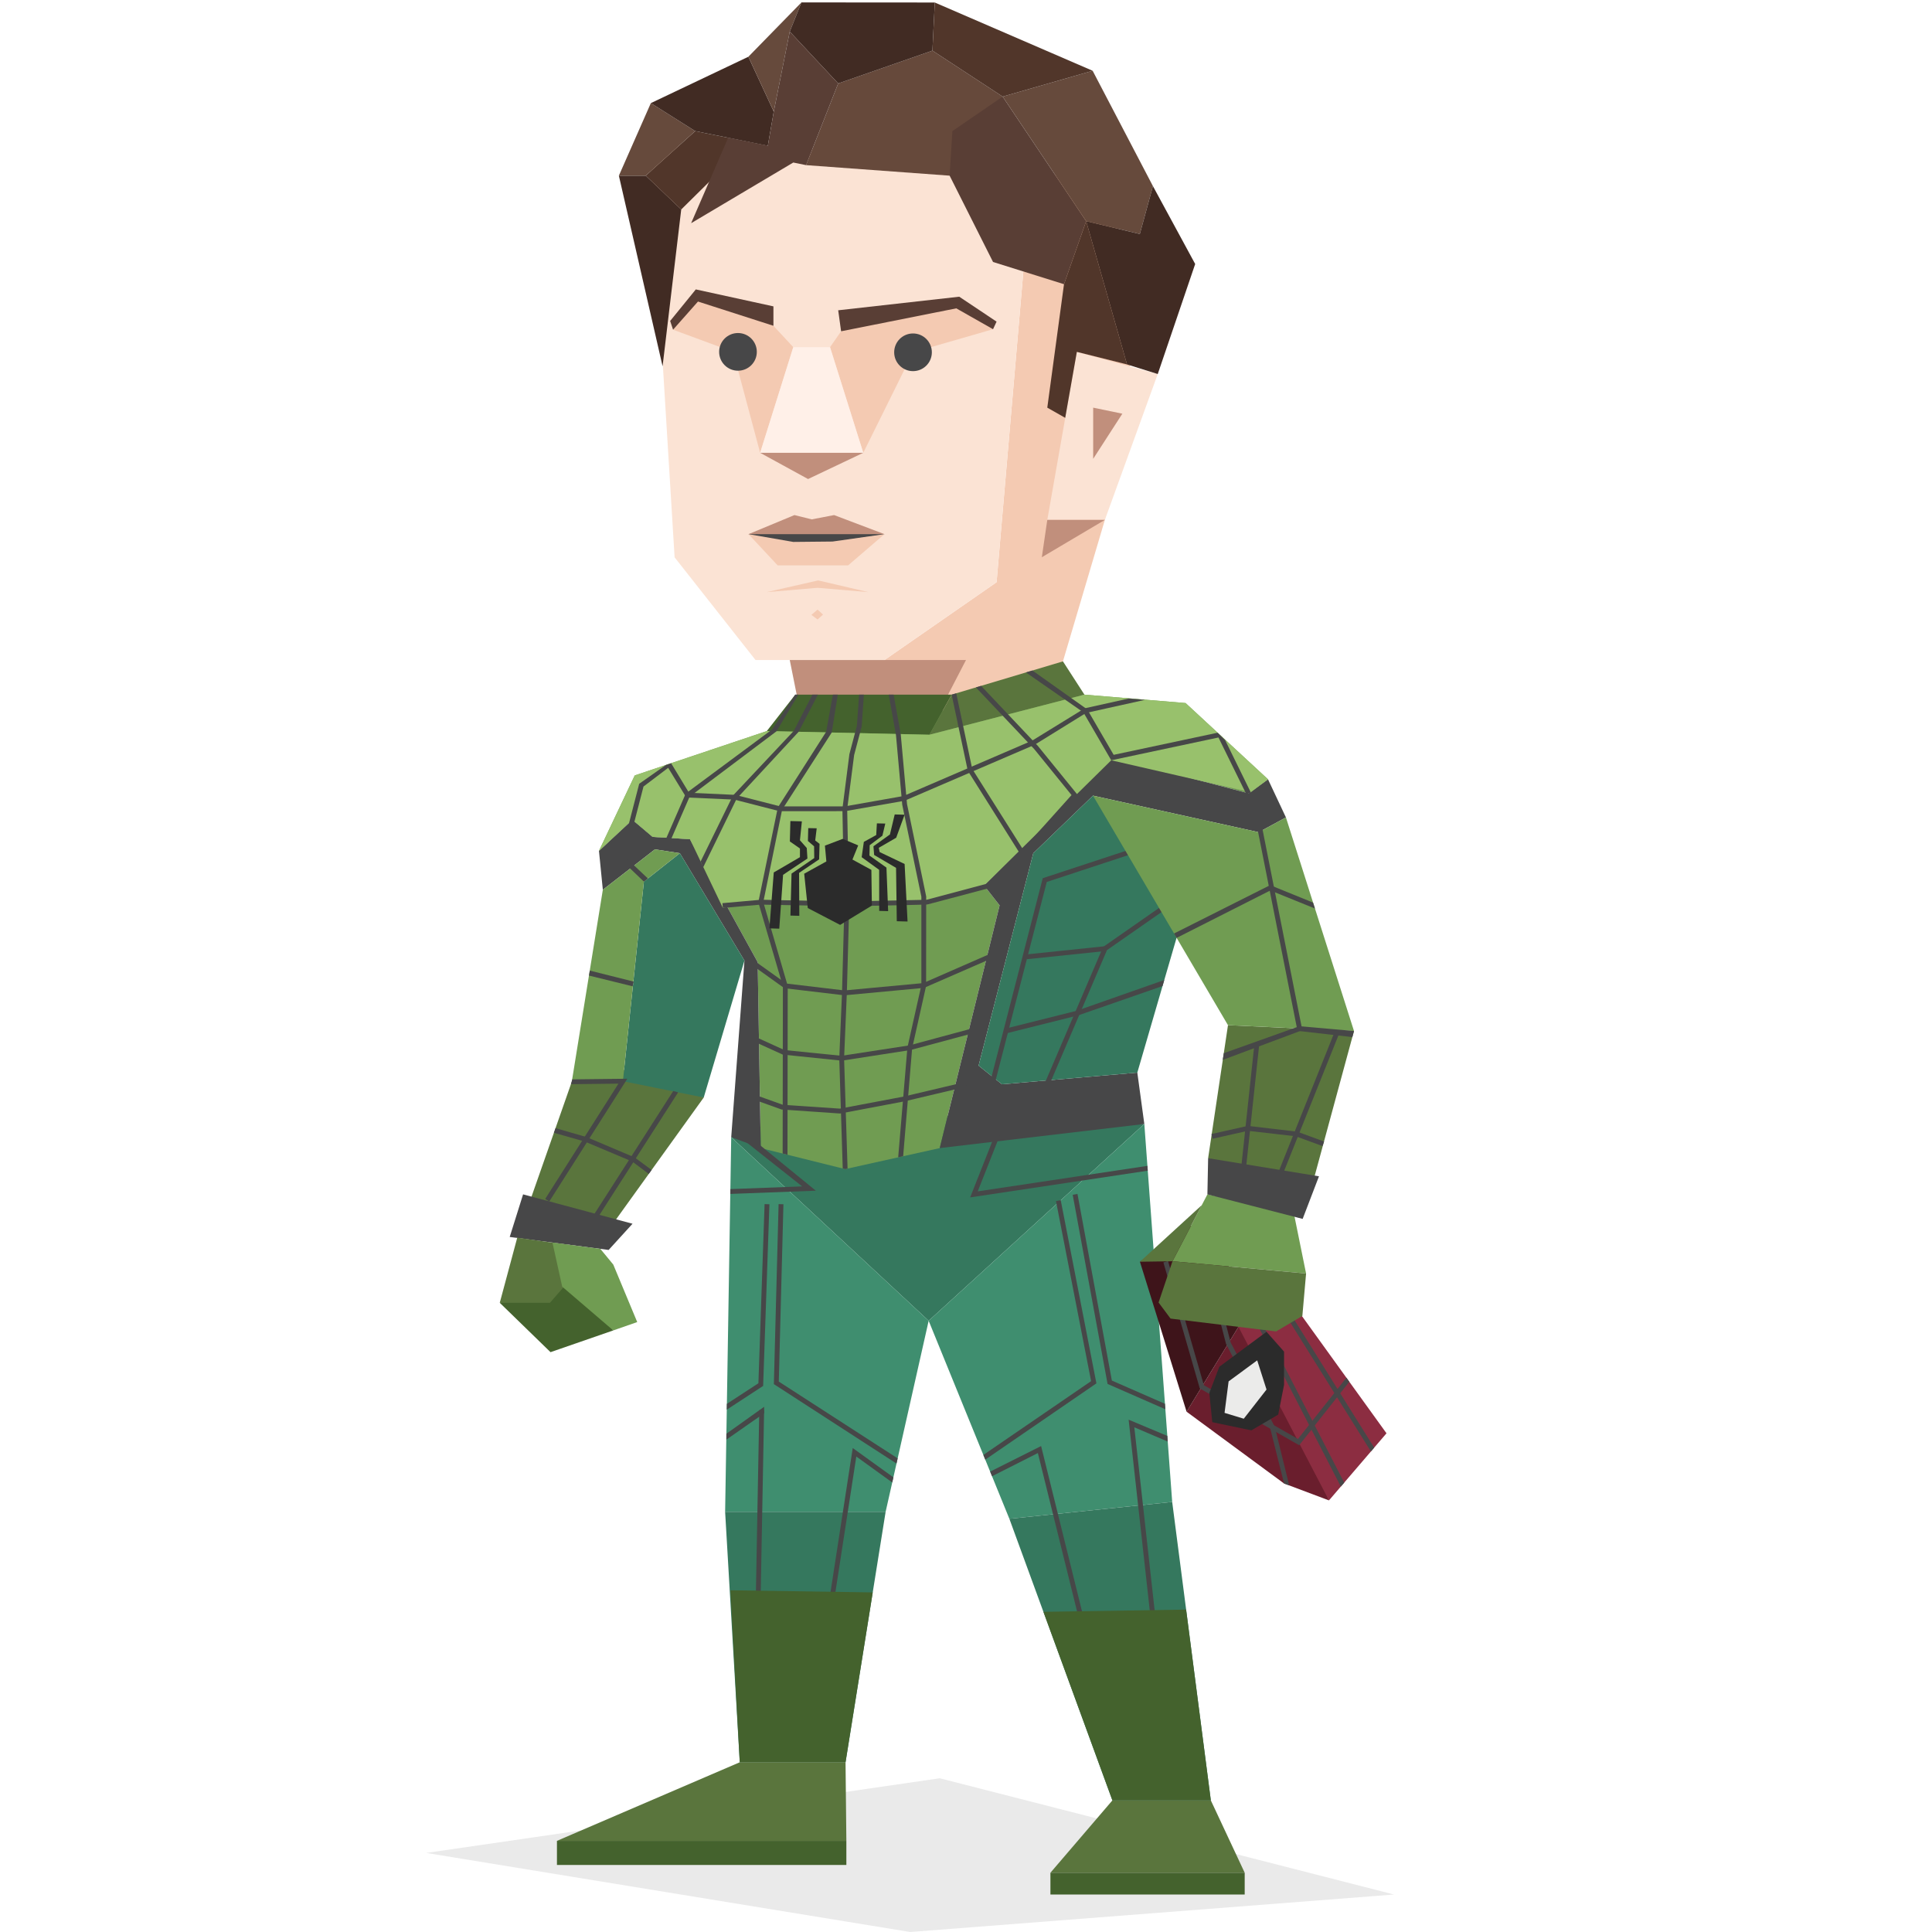 <svg id="Layer_1" data-name="Layer 1" xmlns="http://www.w3.org/2000/svg" viewBox="0 0 400 400"><defs><style>.cls-1,.cls-21{fill:#2b2b2b;}.cls-1{opacity:0.1;}.cls-2{fill:#35785e;}.cls-3{fill:#f4cab2;}.cls-4{fill:#fbe3d4;}.cls-5{fill:#474748;}.cls-6{fill:#593e35;}.cls-7{fill:#fff0e8;}.cls-8{fill:#c18f7c;}.cls-9{fill:#66493b;}.cls-10{fill:#664a3c;}.cls-11{fill:#51362a;}.cls-12{fill:#412b23;}.cls-13{fill:#709c52;}.cls-14{fill:#44622d;}.cls-15{fill:#5a753d;}.cls-16{fill:#3f8e6f;}.cls-17{fill:#98c16c;}.cls-18{fill:#6a1e2d;}.cls-19{fill:#8c2d41;}.cls-20{fill:#3e141a;}.cls-22{fill:#ebebea;}</style></defs><title>diplomats_ENFP_famous_fictional_Spider_Man</title><polygon class="cls-1" points="88.25 383.63 194.56 368.17 288.63 392.24 188.44 400 88.25 383.63"/><polygon class="cls-2" points="151.39 235.44 192.27 273.45 236.92 232.71 167.5 229.77 151.39 235.44"/><g id="head"><polygon class="cls-3" points="213.93 157.65 228.75 107.64 237.69 52.8 213.93 32.34 206.33 120.54 183.12 136.65 183.12 136.65 189.12 157.65 213.93 157.65"/><polygon class="cls-4" points="156.42 136.65 183.12 136.65 206.33 120.54 213.93 32.34 134.45 30.15 139.67 115.39 156.42 136.65"/><polygon class="cls-3" points="178.73 93.75 189.03 72.94 205.6 68.16 198.6 61.43 174.14 68.59 171.85 71.88 178.73 93.75"/><polygon class="cls-3" points="157.38 93.75 164.24 71.88 160.13 67.45 144.06 59.92 139.35 68.26 151.79 72.85 157.38 93.75"/><circle class="cls-5" cx="152.79" cy="72.85" r="3.9"/><circle class="cls-5" cx="189.03" cy="72.94" r="3.9"/><polygon class="cls-6" points="174.14 68.59 173.54 64.24 198.6 61.43 206.33 66.59 205.6 68.16 197.99 63.84 174.14 68.59"/><polygon class="cls-6" points="160.13 67.45 160.13 63.43 144.06 59.92 138.75 66.45 139.35 68.26 144.51 62.43 160.13 67.45"/><polygon class="cls-7" points="157.38 93.75 178.73 93.75 171.85 71.88 164.24 71.88 157.38 93.75"/><polygon class="cls-8" points="157.38 93.75 167.3 99.18 178.73 93.75 157.38 93.75"/><polygon class="cls-5" points="154.97 110.59 161.58 109.14 183.12 110.59 173.98 114.37 161.34 114.05 154.97 110.59"/><polygon class="cls-8" points="154.97 110.59 164.48 106.64 168.06 107.53 172.69 106.64 183.12 110.59 154.97 110.59"/><polygon class="cls-3" points="154.97 110.59 161.01 117.06 175.59 117.06 183.12 110.59 172.37 112.12 164.24 112.2 154.97 110.59"/><polygon class="cls-3" points="158.76 122.59 169.39 120.17 179.78 122.59 169.27 121.7 158.76 122.59"/><polygon class="cls-4" points="222.95 72.85 239.7 77.44 228.75 107.64 216.83 107.64 222.95 72.85"/><polygon class="cls-8" points="228.75 107.64 215.7 115.37 216.83 107.64 228.75 107.64"/><polygon class="cls-8" points="163.51 136.65 168.06 159.34 189.12 157.65 200 136.65 163.51 136.65"/><polygon class="cls-8" points="226.33 84.4 232.37 85.65 226.33 95 226.33 84.4"/><polygon class="cls-3" points="169.27 126.21 167.99 127.3 169.27 128.26 170.4 127.24 169.27 126.21"/><polygon class="cls-9" points="166.89 34.19 196.61 36.37 207.59 20 193.05 10.48 173.54 17.28 166.89 34.19"/><polygon class="cls-6" points="196.61 36.37 205.6 54.24 220.29 58.84 224.88 45.79 207.59 20 197.18 27.14 196.61 36.37"/><polygon class="cls-10" points="207.59 20 226.22 14.65 238.7 38.53 235.99 48.45 224.88 45.79 207.59 20"/><polygon class="cls-11" points="224.88 45.79 220.29 58.84 216.83 84.4 220.54 86.51 222.95 72.85 233.34 75.45 224.88 45.79"/><polygon class="cls-12" points="224.88 45.79 235.99 48.45 238.7 38.53 247.45 54.66 239.7 77.44 233.34 75.45 224.88 45.79"/><polygon class="cls-11" points="151.79 32.74 141.04 43.37 133.69 36.37 143.93 27.14 158.97 30.18 151.79 32.74"/><polygon class="cls-12" points="141.04 43.37 137.18 75.83 128.13 36.37 133.69 36.37 141.04 43.37"/><polygon class="cls-10" points="133.69 36.37 143.93 27.14 134.75 21.35 128.13 36.37 133.69 36.37"/><polygon class="cls-12" points="134.75 21.35 154.94 11.75 160.2 23.1 158.97 30.18 143.93 27.14 134.75 21.35"/><polygon class="cls-10" points="154.94 11.75 165.93 0.5 163.51 6.54 160.2 23.1 154.94 11.75"/><polygon class="cls-12" points="163.51 6.54 165.93 0.5 193.54 0.52 193.05 10.48 173.54 17.28 163.51 6.54"/><polygon class="cls-11" points="193.05 10.48 193.54 0.52 226.22 14.65 207.59 20 193.05 10.48"/><polygon class="cls-6" points="166.89 34.19 173.54 17.28 163.51 6.54 160.2 23.1 158.97 30.18 150.76 28.52 143.09 46.21 164.24 33.65 166.89 34.19"/></g><polygon class="cls-13" points="224.52 143.82 245.46 145.56 262.53 161.35 258.5 164.25 230.32 156.84 203.74 183.34 206.96 187.44 194.56 237.7 174.99 242.05 157.51 237.7 156.87 199.2 142.85 173.75 135.12 173.27 130.93 169.73 124.01 176.17 131.42 160.54 158.76 151.36 224.52 143.82"/><polygon class="cls-14" points="164.65 143.82 197.03 143.82 192.43 152.12 158.76 151.36 164.65 143.82"/><polygon class="cls-15" points="197.03 143.82 220.07 136.93 224.52 143.82 192.43 152.12 197.03 143.82"/><polygon class="cls-5" points="262.53 161.35 266.24 169.24 260.6 172.3 226.29 164.73 213.93 176.65 202.61 220.63 207.44 224.49 235.47 222.07 236.92 232.71 194.56 237.7 206.96 187.44 203.74 183.34 230.32 156.84 258.5 164.25 262.53 161.35"/><polygon class="cls-5" points="124.01 176.17 130.93 169.73 135.12 173.27 142.85 173.75 156.87 199.2 157.51 237.7 151.39 235.44 154.13 198.88 140.76 176.65 135.6 175.85 124.81 184.22 124.01 176.17"/><polygon class="cls-2" points="202.61 220.63 207.44 224.49 235.47 222.07 246.75 183.34 226.29 164.73 213.93 176.65 202.61 220.63"/><polygon class="cls-5" points="205.35 226.71 204.38 226.46 215.89 181.82 236.36 175.08 236.67 176.03 216.72 182.6 205.35 226.71"/><polygon class="cls-5" points="216.84 225.57 215.92 225.18 228.38 196.06 243.96 185.2 244.53 186.02 229.19 196.71 216.84 225.57"/><polygon class="cls-15" points="254.24 212.25 250.13 239.79 271.15 247.28 280.33 213.46 254.24 212.25"/><polygon class="cls-15" points="118.38 223.97 109.87 248.25 127.34 252.75 145.7 227.23 130.57 221.19 118.38 223.97"/><polygon class="cls-13" points="226.29 164.73 254.24 212.25 280.33 213.46 266.24 169.24 260.6 172.3 226.29 164.73"/><polygon class="cls-2" points="140.76 176.65 133.31 182.53 128.96 223.85 145.7 227.23 154.13 198.88 140.76 176.65"/><polygon class="cls-14" points="103.47 269.73 113.98 279.95 126.97 275.45 118.93 264.42 103.47 269.73"/><polygon class="cls-13" points="140.76 176.65 135.6 175.85 124.81 184.22 118.38 223.97 128.96 223.85 133.31 182.53 140.76 176.65"/><polygon class="cls-5" points="105.53 256.1 108.3 247.28 130.96 253.36 126.01 258.79 105.53 256.1"/><polygon class="cls-15" points="107.09 256.25 103.47 269.73 113.86 269.73 123.59 258.57 107.09 256.25"/><polygon class="cls-13" points="124.3 258.57 114.38 257.27 116.4 266.39 126.97 275.45 131.93 273.72 126.97 261.81 124.3 258.57"/><polygon class="cls-16" points="236.92 232.71 242.69 310.96 208.98 314.45 192.27 273.45 236.92 232.71"/><polygon class="cls-16" points="192.27 273.45 183.36 313 150.13 313 151.39 235.44 192.27 273.45"/><polygon class="cls-17" points="203.74 183.34 191.91 187.29 157.47 186.29 149.66 187.98 142.85 173.75 135.12 173.27 130.93 169.73 124.01 176.17 131.42 160.54 158.76 151.36 192.43 152.12 224.52 143.82 245.46 145.56 262.53 161.35 258.95 164.03 230.07 157.41 203.74 183.34"/><polygon class="cls-2" points="150.13 313 153.16 364.86 175.06 364.86 183.36 313 150.13 313"/><polygon class="cls-2" points="208.98 314.45 230.31 372.75 250.69 372.75 242.69 310.96 208.98 314.45"/><polygon class="cls-15" points="153.16 364.86 115.31 381.13 175.23 381.13 175.06 364.86 153.16 364.86"/><rect class="cls-14" x="115.31" y="381.13" width="59.92" height="4.99"/><polygon class="cls-15" points="230.31 372.75 217.48 387.73 257.7 387.73 250.69 372.75 230.31 372.75"/><rect class="cls-14" x="217.48" y="387.73" width="40.22" height="4.51"/><polygon class="cls-5" points="211.64 177.48 200.37 159.57 197.03 143.82 197.98 143.54 201.29 159.2 211.78 175.83 221.85 164.61 214.1 155.06 202.05 142.32 203.13 142 214.85 154.4 223.17 164.64 211.64 177.48"/><polygon class="cls-5" points="186.99 239.38 185.96 239.61 187.87 216.88 190.76 203.98 190.76 185.66 186.8 166.62 185.5 152.16 184 143.82 185.02 143.82 186.49 152.03 187.79 166.47 191.76 185.61 191.74 204.14 188.85 217.03 186.99 239.38"/><polygon class="cls-5" points="174.48 241.92 173.76 219.11 174.33 205.54 174.81 187.91 174.41 167.46 175.86 156.13 177.41 150.27 177.87 143.82 178.86 143.82 178.4 150.43 176.84 156.32 175.4 167.51 175.81 187.92 175.33 205.58 174.76 219.12 175.48 241.94 174.99 242.05 174.48 241.92"/><polygon class="cls-5" points="163.04 239.07 162.04 238.82 162.09 204.19 157 186.81 161.04 167.18 171.05 151.5 172.44 143.82 173.45 143.82 172.21 151.65 161.93 167.64 158.03 186.77 163.09 204.12 163.04 239.07"/><polygon class="cls-5" points="145.57 179.6 145.06 178.36 151.75 164.71 164.35 151.31 168.2 143.82 169.34 143.82 165.35 151.51 152.53 165.34 145.57 179.6"/><polygon class="cls-5" points="138.96 173.71 137.87 173.71 141.97 164.3 142.07 164.22 159.87 151.02 164.65 143.82 165.3 143.82 160.76 151.41 142.78 164.94 138.96 173.71"/><polygon class="cls-5" points="258.06 164.47 252.27 152.69 230.07 157.41 224.3 147.48 212.41 139.22 213.75 138.82 225.11 146.88 230.57 156.28 252.09 151.7 253.65 153.23 258.95 164.03 258.06 164.47"/><polygon class="cls-5" points="131.18 170.78 130.05 171.14 132.34 162.27 137.87 158.38 138.95 158.02 142.65 164.13 152.24 164.57 161.52 166.95 174.91 166.95 187.04 164.81 213.73 153.32 224.57 146.65 233.7 144.62 237.05 144.9 224.87 147.6 214.19 154.21 187.27 165.79 174.99 167.94 161.4 167.95 152.04 165.55 142.09 165.11 138.34 158.97 133.23 162.84 131.18 170.78"/><polygon class="cls-5" points="149.66 187.98 149.57 186.99 157.47 186.29 175.3 186.64 191.83 186.29 204.74 182.85 205 183.82 191.91 187.29 175.3 187.64 157.5 187.29 149.66 187.98"/><polygon class="cls-5" points="174.82 206.07 162.4 204.6 155.77 199.85 156.35 199.04 162.77 203.63 174.83 205.06 191.13 203.54 204.67 197.62 205.07 198.53 191.3 204.53 174.82 206.07"/><polygon class="cls-5" points="174.28 219.6 162.05 218.34 155.85 215.52 156.27 214.61 162.39 217.4 174.25 218.59 188.29 216.43 201.11 212.97 201.37 213.94 188.5 217.4 174.28 219.6"/><polygon class="cls-5" points="173.95 230.54 173.89 230.54 161.81 229.71 155.33 227.38 155.67 226.44 162.09 228.74 173.89 229.53 187.06 227.04 199.88 224.01 200.12 224.98 187.27 228.02 173.95 230.54"/><rect class="cls-5" x="212.55" y="196.73" width="16.28" height="1" transform="translate(-19.24 23.92) rotate(-5.94)"/><polygon class="cls-5" points="208.37 213.94 208.13 212.97 222.95 209.26 241.05 202.9 240.69 204.15 223.23 210.22 208.37 213.94"/><polygon class="cls-5" points="130.96 204.2 121.94 201.98 122.11 200.95 131.2 203.23 130.96 204.2"/><polygon class="cls-5" points="133.31 182.53 129.19 178.59 129.95 177.93 134.14 181.88 133.31 182.53"/><polygon class="cls-5" points="123.53 252.45 122.73 251.85 139.39 225.88 140.4 226.16 123.53 252.45"/><polygon class="cls-5" points="134.32 243.04 130.89 240.48 121.11 236.36 114.68 234.53 115.02 233.57 121.44 235.42 131.41 239.64 134.91 242.23 134.32 243.04"/><polygon class="cls-5" points="243.61 194.18 243.07 193.27 262.97 183.26 271.85 186.87 272.25 188.1 263.01 184.36 243.61 194.18"/><polygon class="cls-5" points="253.16 219.44 253.37 218.05 268.48 212.66 260.11 170.41 261.09 170.2 269.63 213.29 253.16 219.44"/><polygon class="cls-5" points="279.99 214.72 269.03 213.47 269.08 212.47 280.33 213.46 279.99 214.72"/><rect class="cls-5" x="253.62" y="228.74" width="34.01" height="1" transform="translate(-42.82 395.2) rotate(-68.17)"/><rect class="cls-5" x="244.66" y="229.75" width="28.11" height="1" transform="translate(2.23 462.98) rotate(-83.89)"/><polygon class="cls-5" points="273.8 237.28 268.29 235.26 258.38 234.12 251.04 235.77 250.82 234.79 258.33 233.1 268.58 234.3 274.14 236.34 273.8 237.28"/><polygon class="cls-5" points="113.72 248.76 112.88 248.22 128.04 224.36 118.21 224.47 118.48 223.47 129.88 223.34 113.72 248.76"/><polygon class="cls-5" points="200.86 247.91 206.58 233.43 207.51 233.79 202.43 246.66 237.56 241.38 237.63 242.38 200.86 247.91"/><polygon class="cls-5" points="203.99 302.2 203.59 301.23 225.9 285.95 218.63 248.67 219.61 248.48 227 286.41 203.99 302.2"/><polygon class="cls-5" points="241.27 291.77 229.31 286.53 222.09 247.37 223.08 247.19 230.2 285.83 241.19 290.64 241.27 291.77"/><polygon class="cls-5" points="223.47 335.55 214.88 300.84 205.39 305.64 205 304.68 215.55 299.39 224.44 335.31 223.47 335.55"/><polygon class="cls-5" points="238.19 334.72 233.67 293.93 241.68 297.29 241.76 298.46 234.85 295.51 239.19 334.61 238.19 334.72"/><polygon class="cls-5" points="151.2 247.19 151.22 246.19 166.08 245.63 154.13 236.17 155.33 235.44 168.91 246.52 151.2 247.19"/><polygon class="cls-5" points="150.47 291.86 150.49 290.65 157.02 286.39 158.3 249.3 159.3 249.33 158 286.94 150.47 291.86"/><polygon class="cls-18" points="275.15 310.64 260.29 268.36 245.67 292.28 265.85 307.14 275.15 310.64"/><polygon class="cls-19" points="287.06 296.75 275.15 310.64 256.41 274.71 265.97 267.51 287.06 296.75"/><polygon class="cls-20" points="245.67 292.28 236.01 261.23 246.61 253.74 248.81 256.16 260.29 268.36 245.67 292.28"/><polygon class="cls-5" points="268.98 299.22 248.4 287.46 240.87 261.37 241.83 261.09 249.25 286.79 268.73 297.92 278.76 285.24 279.36 286.08 268.98 299.22"/><polygon class="cls-5" points="185.61 303.01 160.22 286.57 161.2 249.3 162.2 249.33 161.24 286.04 185.85 301.94 185.61 303.01"/><polygon class="cls-5" points="172.46 332.89 171.47 332.74 176.55 299.8 184.97 305.87 184.73 306.93 177.29 301.56 172.46 332.89"/><rect class="cls-5" x="137.72" y="311.11" width="39.27" height="1" transform="translate(-157.13 463.15) rotate(-88.94)"/><polygon class="cls-5" points="277.6 307.78 257.13 268.05 263.82 266.61 284.51 299.72 283.83 300.51 263.34 267.74 258.62 268.75 278.31 306.98 277.6 307.78"/><polygon class="cls-5" points="265.85 307.14 262.96 295.64 253.84 278.25 251.09 267.64 252.06 267.39 254.79 277.94 263.92 295.37 266.92 307.54 265.85 307.14"/><polygon class="cls-13" points="242.75 261.13 249.98 247.28 267.8 250.82 270.41 263.67 242.75 261.13"/><polygon class="cls-15" points="242.75 261.13 239.87 269.67 242.35 273 264.2 275.66 269.64 272.45 270.41 263.67 242.75 261.13"/><polygon class="cls-15" points="248.82 249.51 236.01 261.23 242.75 261.13 248.82 249.51"/><polygon class="cls-5" points="249.98 247.28 250.13 239.79 273.08 243.54 269.7 252.36 249.98 247.28"/><polygon class="cls-21" points="262.22 275.73 252.44 282.98 250.38 288.41 250.99 294.45 259.08 296.14 264.64 292.88 265.85 286.72 265.85 279.84 262.22 275.73"/><polygon class="cls-22" points="260.29 281.65 254.37 286 253.53 292.52 257.51 293.73 262.22 287.69 260.29 281.65"/><g id="spider_logo" data-name="spider logo"><polygon class="cls-21" points="185.24 168.62 187.28 168.68 185.55 173.44 181.94 175.53 182.12 176.41 187.29 178.88 187.9 190.79 185.67 190.73 185.52 179.68 180.98 177.01 180.84 175.21 184.25 172.77 185.24 168.62"/><polygon class="cls-21" points="181.55 170.47 183.29 170.51 182.69 173.02 180.06 174.99 180.01 177.13 183.53 179.63 183.88 188.64 182.03 188.59 182.02 180.09 178.4 177.47 178.85 174.3 181.41 172.89 181.55 170.47"/><polygon class="cls-21" points="163.64 169.99 166.02 170.05 165.62 173.97 167.03 175.57 167.17 177.75 162.13 181.12 161.34 192.27 159.3 192.21 160.2 180.63 165.62 177.47 165.62 175.67 163.53 174.21 163.64 169.99"/><polygon class="cls-21" points="167.34 171.45 169.09 171.49 168.78 174.01 169.68 174.71 169.59 177.92 165.44 180.72 165.49 189.61 163.65 189.56 163.88 180.87 168.58 177.65 168.55 175.22 167.27 174.12 167.34 171.45"/><polygon class="cls-21" points="176.49 177.96 177.68 175.03 174.47 173.68 170.79 175.08 171.09 178.35 166.5 180.89 167.24 188 173.94 191.49 180.51 187.49 180.41 180.1 176.49 177.96"/></g><polygon class="cls-14" points="175.06 364.86 180.69 329.69 151.22 329.25 153.16 364.86 175.06 364.86"/><polygon class="cls-14" points="250.69 372.75 245.57 333.25 216.03 333.71 230.31 372.75 250.69 372.75"/><polygon class="cls-5" points="150.39 298.06 150.39 296.84 158.21 291.26 158.21 292.6 150.39 298.06"/></svg>